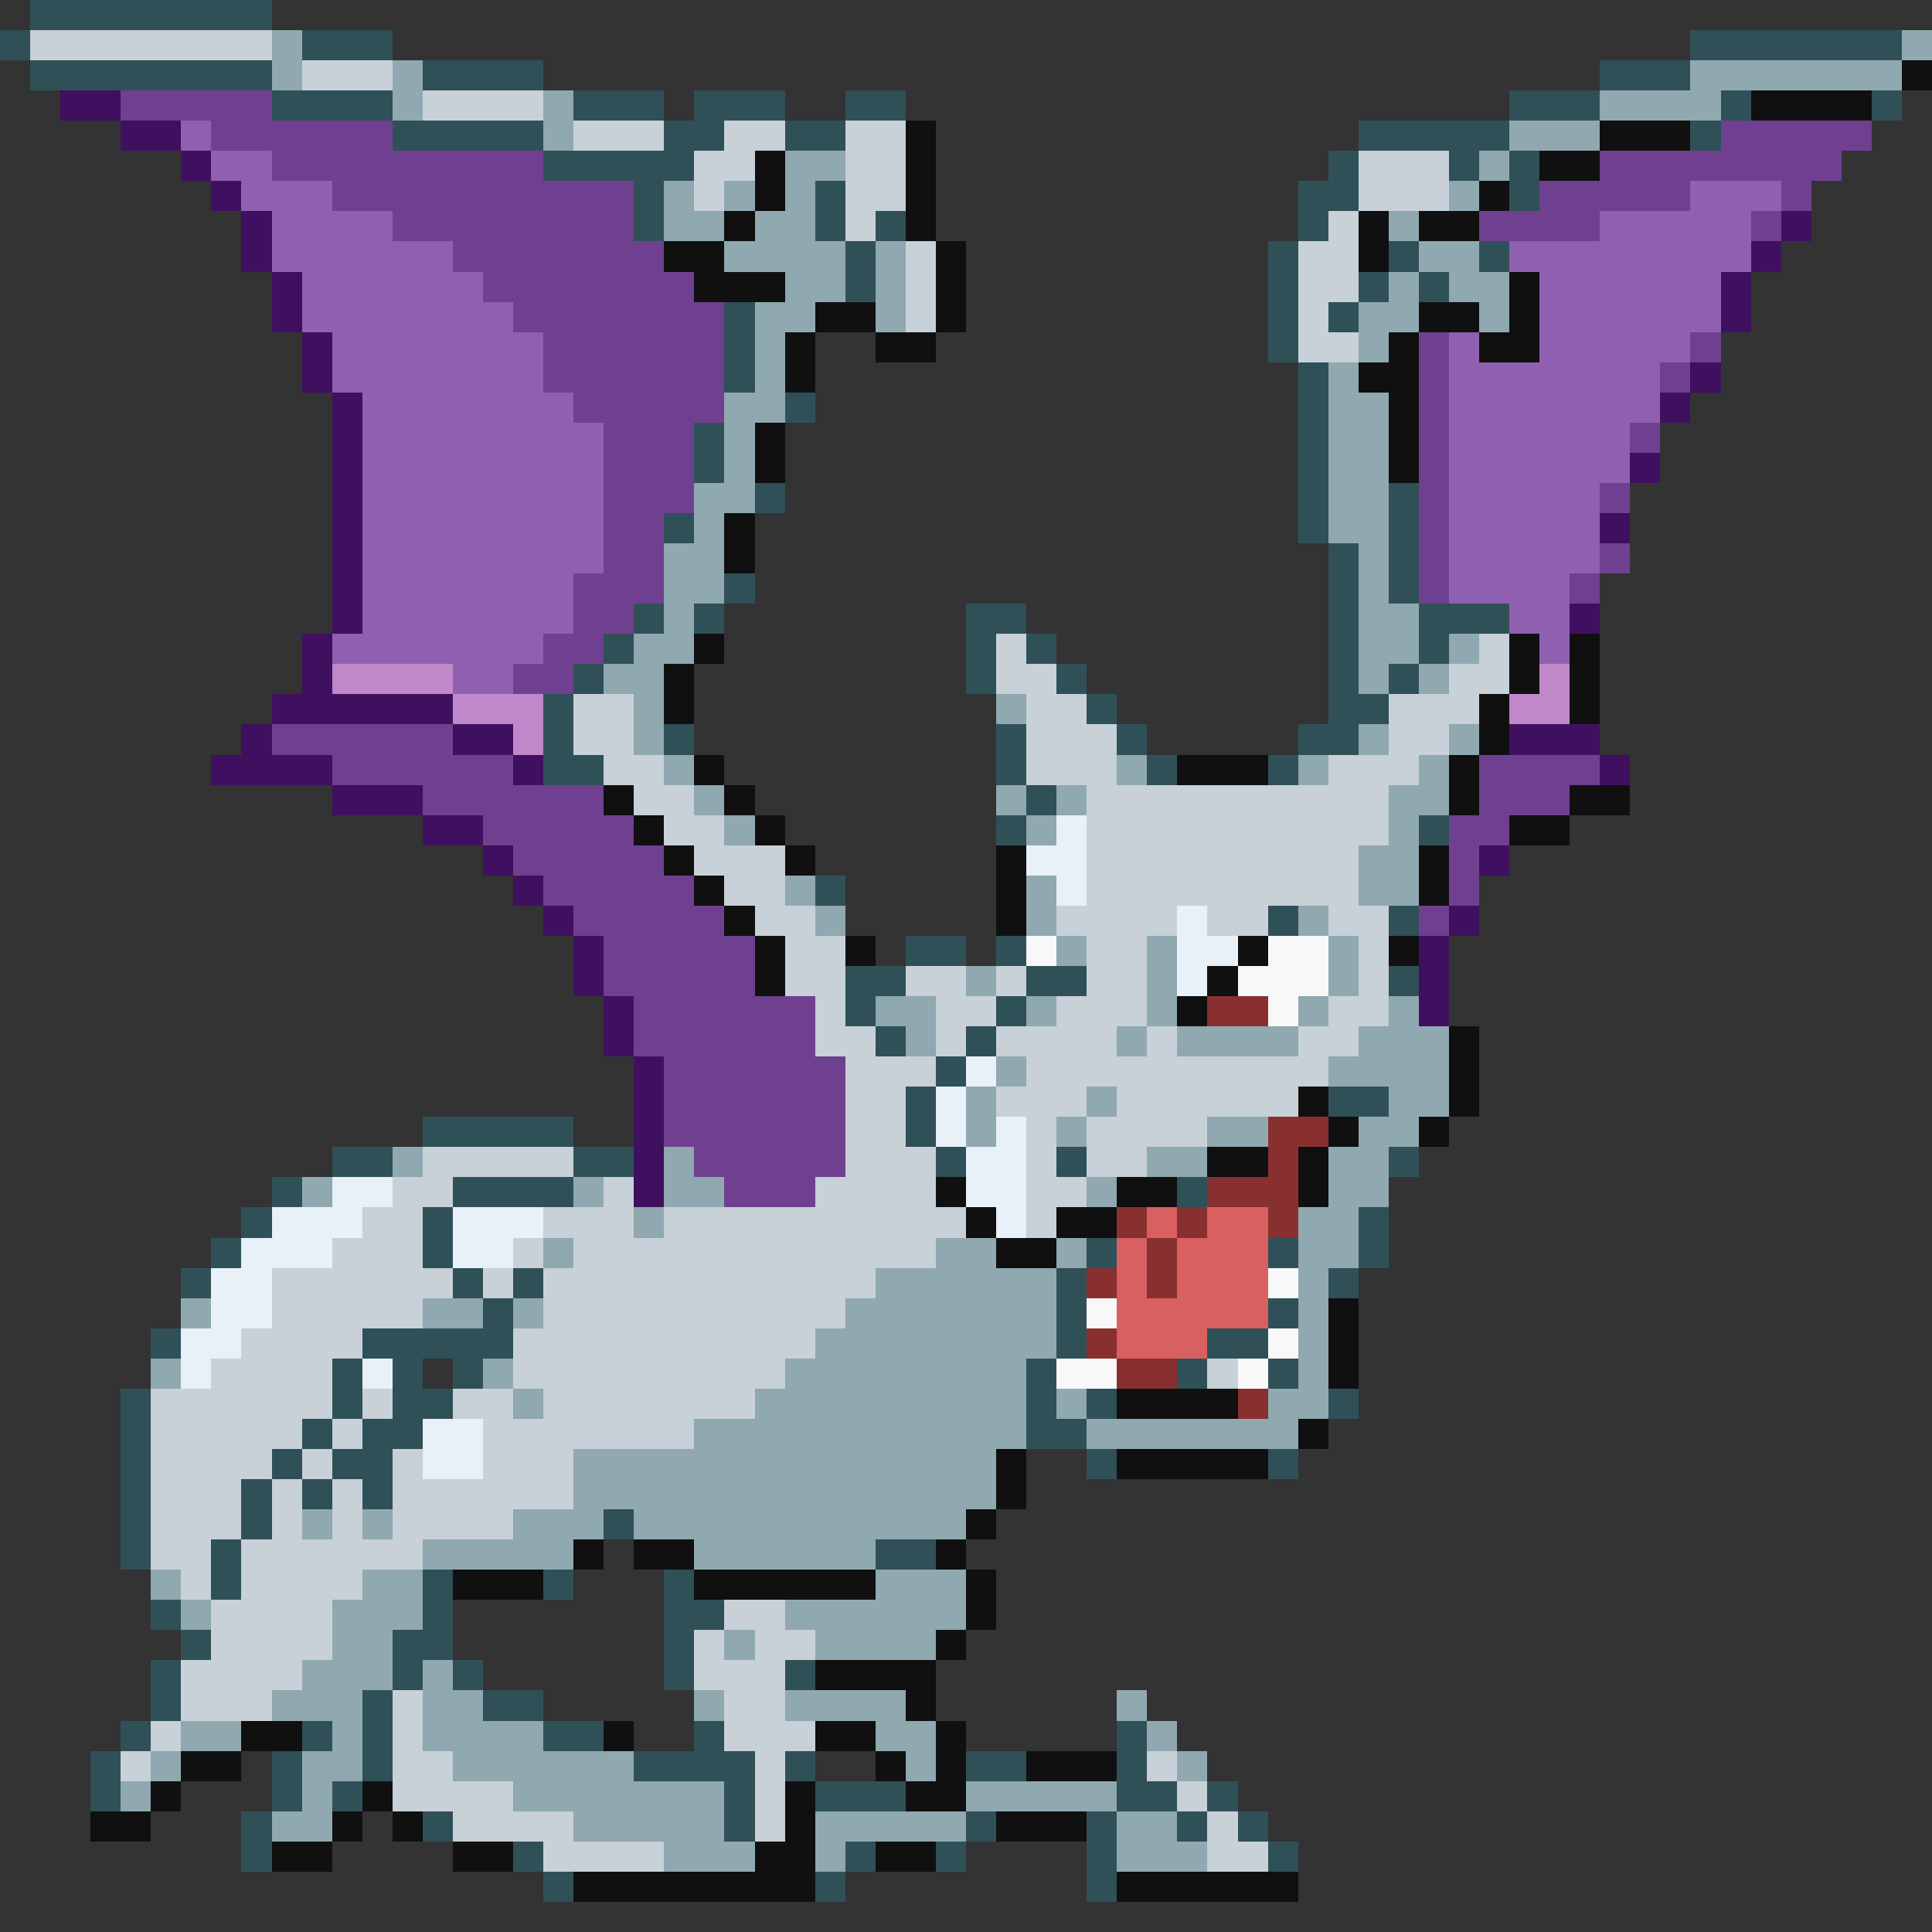 <svg xmlns="http://www.w3.org/2000/svg" viewBox="0 -0.5 64 64" shape-rendering="crispEdges">
<rect x="0" y="-0.5" width="64" height="64" fill="#333333" stroke="none"/>
<path stroke="#305058" d="M1 0h8M0 1h1M10 1h3M56 1h7M1 2h8M14 2h4M53 2h3M9 3h4M19 3h3M23 3h3M28 3h2M50 3h3M57 3h1M62 3h1M13 4h5M22 4h2M26 4h2M45 4h5M56 4h1M18 5h5M44 5h1M48 5h1M50 5h1M21 6h1M27 6h1M43 6h2M50 6h1M21 7h1M27 7h1M29 7h1M43 7h1M28 8h1M42 8h1M46 8h1M49 8h1M28 9h1M42 9h1M45 9h1M47 9h1M24 10h1M42 10h1M44 10h1M24 11h1M42 11h1M24 12h1M43 12h1M26 13h1M43 13h1M23 14h1M43 14h1M23 15h1M43 15h1M25 16h1M43 16h1M46 16h1M22 17h1M43 17h1M46 17h1M44 18h1M46 18h1M24 19h1M44 19h1M46 19h1M21 20h1M23 20h1M32 20h2M44 20h1M47 20h3M20 21h1M32 21h1M34 21h1M44 21h1M47 21h1M19 22h1M32 22h1M35 22h1M44 22h1M46 22h1M18 23h1M36 23h1M44 23h2M18 24h1M22 24h1M33 24h1M37 24h1M43 24h2M18 25h2M33 25h1M38 25h1M42 25h1M34 26h1M33 27h1M47 27h1M27 29h1M42 30h1M46 30h1M30 31h2M33 31h1M28 32h2M34 32h2M46 32h1M28 33h1M33 33h1M29 34h1M32 34h1M31 35h1M30 36h1M44 36h2M14 37h5M30 37h1M11 38h2M19 38h2M31 38h1M35 38h1M46 38h1M9 39h1M15 39h4M39 39h1M8 40h1M14 40h1M45 40h1M7 41h1M14 41h1M36 41h1M42 41h1M45 41h1M6 42h1M15 42h1M17 42h1M35 42h1M44 42h1M16 43h1M35 43h1M42 43h1M5 44h1M12 44h5M35 44h1M40 44h2M11 45h1M13 45h1M15 45h1M34 45h1M39 45h1M42 45h1M4 46h1M11 46h1M13 46h2M34 46h1M36 46h1M44 46h1M4 47h1M10 47h1M12 47h2M34 47h2M4 48h1M9 48h1M11 48h2M36 48h1M42 48h1M4 49h1M8 49h1M10 49h1M12 49h1M4 50h1M8 50h1M20 50h1M4 51h1M7 51h1M29 51h2M7 52h1M14 52h1M18 52h1M22 52h1M5 53h1M14 53h1M22 53h2M6 54h1M13 54h2M22 54h1M5 55h1M13 55h1M15 55h1M22 55h1M26 55h1M5 56h1M12 56h1M16 56h2M4 57h1M10 57h1M12 57h1M18 57h2M23 57h1M37 57h1M3 58h1M9 58h1M12 58h1M21 58h4M26 58h1M32 58h2M37 58h1M3 59h1M9 59h1M11 59h1M24 59h1M27 59h3M37 59h2M40 59h1M8 60h1M14 60h1M24 60h1M32 60h1M36 60h1M39 60h1M41 60h1M8 61h1M17 61h1M28 61h1M31 61h1M36 61h1M42 61h1M18 62h1M27 62h1M36 62h1" />
<path stroke="#c8d0d8" d="M1 1h8M10 2h3M14 3h4M19 4h3M24 4h2M28 4h2M23 5h2M28 5h2M45 5h3M23 6h1M28 6h2M45 6h3M28 7h1M44 7h1M30 8h1M43 8h2M30 9h1M43 9h2M30 10h1M43 10h1M43 11h2M33 21h1M49 21h1M33 22h2M48 22h2M19 23h2M34 23h2M46 23h3M19 24h2M34 24h3M46 24h2M20 25h2M34 25h3M44 25h3M21 26h2M36 26h10M22 27h2M36 27h10M23 28h3M36 28h9M24 29h2M36 29h9M25 30h2M35 30h4M40 30h2M44 30h2M26 31h2M36 31h2M45 31h1M26 32h2M30 32h2M33 32h1M36 32h2M45 32h1M27 33h1M31 33h2M35 33h3M44 33h2M27 34h2M31 34h1M33 34h4M38 34h1M43 34h2M28 35h3M34 35h10M28 36h2M33 36h3M37 36h6M28 37h2M34 37h1M36 37h4M14 38h5M28 38h3M34 38h1M36 38h2M13 39h2M20 39h1M27 39h4M34 39h2M12 40h2M18 40h3M22 40h10M34 40h1M11 41h3M17 41h1M19 41h12M9 42h6M16 42h1M18 42h11M9 43h5M18 43h10M8 44h4M17 44h10M7 45h4M17 45h9M40 45h1M5 46h6M12 46h1M15 46h2M18 46h7M5 47h5M11 47h1M16 47h7M5 48h4M10 48h1M13 48h1M16 48h3M5 49h3M9 49h1M11 49h1M13 49h6M5 50h3M9 50h1M11 50h1M13 50h4M5 51h2M8 51h6M6 52h1M8 52h4M7 53h4M24 53h2M7 54h4M23 54h1M25 54h2M6 55h4M23 55h3M6 56h3M13 56h1M24 56h2M5 57h1M13 57h1M24 57h3M4 58h1M13 58h2M25 58h1M38 58h1M13 59h4M25 59h1M39 59h1M15 60h4M25 60h1M40 60h1M18 61h4M40 61h2" />
<path stroke="#90a8b0" d="M9 1h1M63 1h1M9 2h1M13 2h1M56 2h7M13 3h1M18 3h1M53 3h4M18 4h1M50 4h3M26 5h2M49 5h1M22 6h1M24 6h1M26 6h1M48 6h1M22 7h2M25 7h2M46 7h1M24 8h4M29 8h1M47 8h2M26 9h2M29 9h1M46 9h1M48 9h2M25 10h2M29 10h1M45 10h2M49 10h1M25 11h1M45 11h1M25 12h1M44 12h1M24 13h2M44 13h2M24 14h1M44 14h2M24 15h1M44 15h2M23 16h2M44 16h2M23 17h1M44 17h2M22 18h2M45 18h1M22 19h2M45 19h1M22 20h1M45 20h2M21 21h2M45 21h2M48 21h1M20 22h2M45 22h1M47 22h1M21 23h1M33 23h1M21 24h1M45 24h1M48 24h1M22 25h1M37 25h1M43 25h1M47 25h1M23 26h1M33 26h1M35 26h1M46 26h2M24 27h1M34 27h1M46 27h1M45 28h2M26 29h1M34 29h1M45 29h2M27 30h1M34 30h1M43 30h1M35 31h1M38 31h1M44 31h1M32 32h1M38 32h1M44 32h1M29 33h2M34 33h1M38 33h1M43 33h1M46 33h1M30 34h1M37 34h1M39 34h4M45 34h3M33 35h1M44 35h4M32 36h1M36 36h1M46 36h2M32 37h1M35 37h1M40 37h2M45 37h2M13 38h1M22 38h1M38 38h2M44 38h2M10 39h1M19 39h1M22 39h2M36 39h1M44 39h2M21 40h1M43 40h2M18 41h1M31 41h2M35 41h1M43 41h2M29 42h6M43 42h1M6 43h1M14 43h2M17 43h1M28 43h7M43 43h1M27 44h8M43 44h1M5 45h1M16 45h1M26 45h8M43 45h1M17 46h1M25 46h9M35 46h1M42 46h2M23 47h11M36 47h7M19 48h14M19 49h14M10 50h1M12 50h1M17 50h3M21 50h11M14 51h5M23 51h6M5 52h1M12 52h2M29 52h3M6 53h1M11 53h3M26 53h6M11 54h2M24 54h1M27 54h4M10 55h3M14 55h1M9 56h3M14 56h2M23 56h1M26 56h4M37 56h1M6 57h2M11 57h1M14 57h4M29 57h2M38 57h1M5 58h1M10 58h2M15 58h6M30 58h1M39 58h1M4 59h1M10 59h1M17 59h7M32 59h5M9 60h2M19 60h5M27 60h5M37 60h2M22 61h3M27 61h1M37 61h3" />
<path stroke="#101010" d="M63 2h1M58 3h4M30 4h1M53 4h3M25 5h1M30 5h1M51 5h2M25 6h1M30 6h1M49 6h1M24 7h1M30 7h1M45 7h1M47 7h2M22 8h2M31 8h1M45 8h1M23 9h3M31 9h1M50 9h1M27 10h2M31 10h1M47 10h2M50 10h1M26 11h1M29 11h2M46 11h1M49 11h2M26 12h1M45 12h2M46 13h1M25 14h1M46 14h1M25 15h1M46 15h1M24 17h1M24 18h1M23 21h1M50 21h1M52 21h1M22 22h1M50 22h1M52 22h1M22 23h1M49 23h1M52 23h1M49 24h1M23 25h1M39 25h3M48 25h1M20 26h1M24 26h1M48 26h1M52 26h2M21 27h1M25 27h1M50 27h2M22 28h1M26 28h1M33 28h1M47 28h1M23 29h1M33 29h1M47 29h1M24 30h1M33 30h1M25 31h1M28 31h1M41 31h1M46 31h1M25 32h1M40 32h1M39 33h1M48 34h1M48 35h1M43 36h1M48 36h1M44 37h1M47 37h1M40 38h2M43 38h1M31 39h1M37 39h2M43 39h1M32 40h1M35 40h2M33 41h2M44 43h1M44 44h1M44 45h1M37 46h4M43 47h1M33 48h1M37 48h5M33 49h1M32 50h1M19 51h1M21 51h2M31 51h1M15 52h3M23 52h6M32 52h1M32 53h1M31 54h1M27 55h4M30 56h1M8 57h2M20 57h1M27 57h2M31 57h1M6 58h2M29 58h1M31 58h1M34 58h3M5 59h1M12 59h1M26 59h1M30 59h2M3 60h2M11 60h1M13 60h1M26 60h1M33 60h3M9 61h2M15 61h2M25 61h2M29 61h2M19 62h8M37 62h6" />
<path stroke="#401060" d="M2 3h2M4 4h2M6 5h1M7 6h1M8 7h1M59 7h1M8 8h1M58 8h1M9 9h1M57 9h1M9 10h1M57 10h1M10 11h1M10 12h1M56 12h1M11 13h1M55 13h1M11 14h1M11 15h1M54 15h1M11 16h1M11 17h1M53 17h1M11 18h1M11 19h1M11 20h1M52 20h1M10 21h1M10 22h1M9 23h6M8 24h1M15 24h2M50 24h3M7 25h4M17 25h1M53 25h1M11 26h3M14 27h2M16 28h1M49 28h1M17 29h1M18 30h1M48 30h1M19 31h1M47 31h1M19 32h1M47 32h1M20 33h1M47 33h1M20 34h1M21 35h1M21 36h1M21 37h1M21 38h1M21 39h1" />
<path stroke="#704090" d="M4 3h5M7 4h6M57 4h5M9 5h9M53 5h8M11 6h10M51 6h5M59 6h1M13 7h8M49 7h4M58 7h1M15 8h7M16 9h7M17 10h7M18 11h6M47 11h1M56 11h1M18 12h6M47 12h1M55 12h1M19 13h5M47 13h1M20 14h3M47 14h1M54 14h1M20 15h3M47 15h1M20 16h3M47 16h1M53 16h1M20 17h2M47 17h1M20 18h2M47 18h1M53 18h1M19 19h3M47 19h1M52 19h1M19 20h2M18 21h2M17 22h2M9 24h6M11 25h6M49 25h4M14 26h6M49 26h3M16 27h5M48 27h2M17 28h5M48 28h1M18 29h5M48 29h1M19 30h5M47 30h1M20 31h5M20 32h5M21 33h6M21 34h6M22 35h6M22 36h6M22 37h6M23 38h5M24 39h3" />
<path stroke="#9060b0" d="M6 4h1M7 5h2M8 6h3M56 6h3M9 7h4M53 7h5M9 8h6M50 8h8M10 9h6M51 9h6M10 10h7M51 10h6M11 11h7M48 11h1M51 11h5M11 12h7M48 12h7M12 13h7M48 13h7M12 14h8M48 14h6M12 15h8M48 15h6M12 16h8M48 16h5M12 17h8M48 17h5M12 18h8M48 18h5M12 19h7M48 19h4M12 20h7M50 20h2M11 21h7M51 21h1M15 22h2" />
<path stroke="#c088c8" d="M11 22h4M51 22h1M15 23h3M50 23h2M17 24h1" />
<path stroke="#e8f0f8" d="M35 27h1M34 28h2M35 29h1M39 30h1M39 31h2M39 32h1M32 35h1M31 36h1M31 37h1M33 37h1M32 38h2M11 39h2M32 39h2M9 40h3M15 40h3M33 40h1M8 41h3M15 41h2M7 42h2M7 43h2M6 44h2M6 45h1M12 45h1M14 47h2M14 48h2" />
<path stroke="#f8f8f8" d="M34 31h1M42 31h2M41 32h3M42 33h1M42 42h1M36 43h1M42 44h1M35 45h2M41 45h1" />
<path stroke="#883030" d="M40 33h2M42 37h2M42 38h1M40 39h3M37 40h1M39 40h1M42 40h1M38 41h1M36 42h1M38 42h1M36 44h1M37 45h2M41 46h1" />
<path stroke="#d86060" d="M38 40h1M40 40h2M37 41h1M39 41h3M37 42h1M39 42h3M37 43h5M37 44h3" />
</svg>